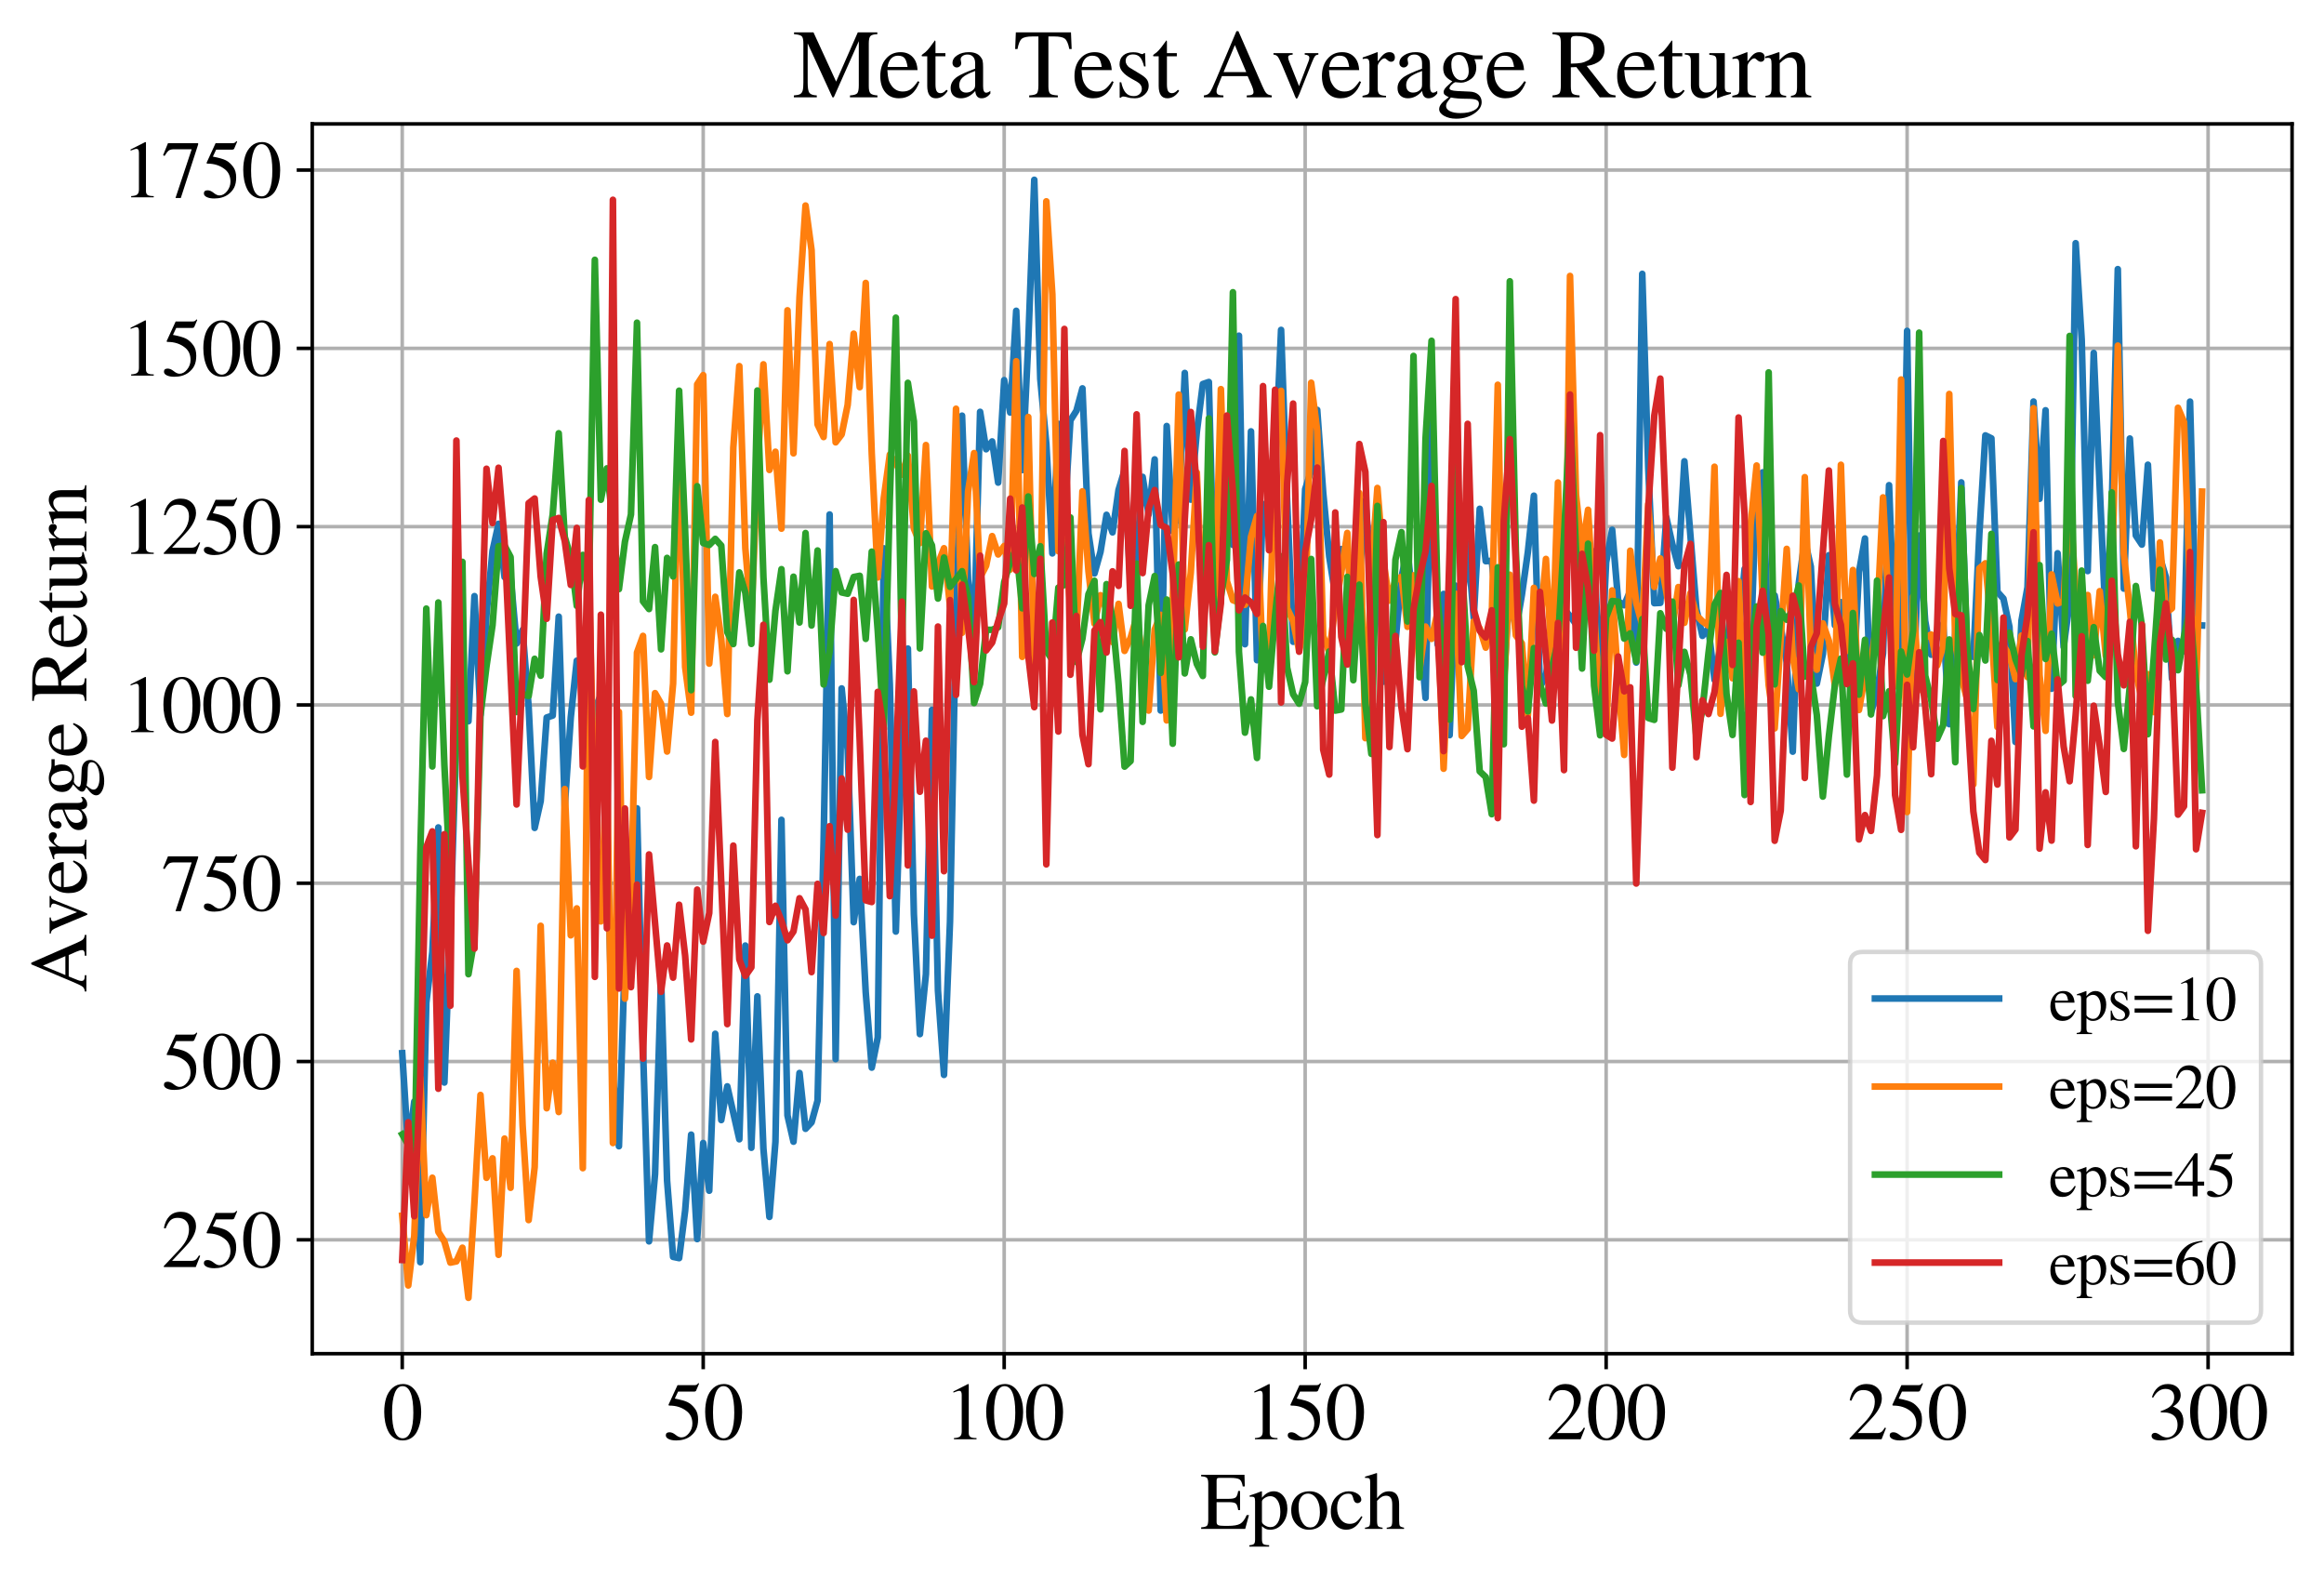 <?xml version="1.0" encoding="utf-8" standalone="no"?>
<!DOCTYPE svg PUBLIC "-//W3C//DTD SVG 1.1//EN"
  "http://www.w3.org/Graphics/SVG/1.1/DTD/svg11.dtd">
<svg xmlns:xlink="http://www.w3.org/1999/xlink" width="524pt" height="355.732pt" viewBox="0 0 524 355.732" xmlns="http://www.w3.org/2000/svg" version="1.1">
 <defs>
  <style type="text/css">*{stroke-linejoin: round; stroke-linecap: butt}</style>
 </defs>
 <g id="figure_1">
  <g id="patch_1">
   <path d="M 0 355.732 
L 524 355.732 
L 524 0 
L 0 0 
z
" style="fill: #ffffff"/>
  </g>
  <g id="axes_1">
   <g id="patch_2">
    <path d="M 70.4 305.132 
L 516.8 305.132 
L 516.8 27.932 
L 70.4 27.932 
z
" style="fill: #ffffff"/>
   </g>
   <g id="matplotlib.axis_1">
    <g id="xtick_1">
     <g id="line2d_1">
      <path d="M 90.691 305.132 
L 90.691 27.932 
" clip-path="url(#p4bfed223e2)" style="fill: none; stroke: #b0b0b0; stroke-width: 0.8; stroke-linecap: square"/>
     </g>
     <g id="line2d_2">
      <defs>
       <path id="m93ea7d8509" d="M 0 0 
L 0 3.5 
" style="stroke: #000000; stroke-width: 0.8"/>
      </defs>
      <g>
       <use xlink:href="#m93ea7d8509" x="90.691" y="305.132" style="stroke: #000000; stroke-width: 0.8"/>
      </g>
     </g>
     <g id="text_1">
      <!-- 0 -->
      <g transform="translate(86.191 324.425)scale(0.18 -0.18)">
       <defs>
        <path id="STIXGeneral-Regular-30" d="M 3046 2112 
Q 3046 1683 2963 1302 
Q 2880 922 2717 602 
Q 2554 282 2266 96 
Q 1978 -90 1600 -90 
Q 1210 -90 915 108 
Q 621 307 461 640 
Q 301 973 227 1350 
Q 154 1728 154 2150 
Q 154 2746 301 3222 
Q 448 3699 790 4012 
Q 1133 4326 1626 4326 
Q 2253 4326 2649 3712 
Q 3046 3098 3046 2112 
z
M 2432 2080 
Q 2432 3091 2217 3625 
Q 2003 4160 1587 4160 
Q 1190 4160 979 3622 
Q 768 3085 768 2106 
Q 768 1120 979 598 
Q 1190 77 1600 77 
Q 2003 77 2217 598 
Q 2432 1120 2432 2080 
z
" transform="scale(0.016)"/>
       </defs>
       <use xlink:href="#STIXGeneral-Regular-30"/>
      </g>
     </g>
    </g>
    <g id="xtick_2">
     <g id="line2d_3">
      <path d="M 158.553 305.132 
L 158.553 27.932 
" clip-path="url(#p4bfed223e2)" style="fill: none; stroke: #b0b0b0; stroke-width: 0.8; stroke-linecap: square"/>
     </g>
     <g id="line2d_4">
      <g>
       <use xlink:href="#m93ea7d8509" x="158.553" y="305.132" style="stroke: #000000; stroke-width: 0.8"/>
      </g>
     </g>
     <g id="text_2">
      <!-- 50 -->
      <g transform="translate(149.553 324.425)scale(0.18 -0.18)">
       <defs>
        <path id="STIXGeneral-Regular-35" d="M 2803 4358 
L 2573 3814 
Q 2534 3731 2400 3731 
L 1158 3731 
L 902 3187 
Q 1606 3053 1920 2896 
Q 2234 2739 2502 2368 
Q 2726 2061 2726 1555 
Q 2726 1094 2576 780 
Q 2426 467 2099 224 
Q 1664 -90 1011 -90 
Q 646 -90 422 19 
Q 198 128 198 307 
Q 198 550 486 550 
Q 717 550 960 352 
Q 1210 147 1414 147 
Q 1747 147 2012 480 
Q 2278 813 2278 1229 
Q 2278 1843 1850 2189 
Q 1293 2637 486 2637 
Q 410 2637 410 2688 
L 416 2720 
L 1114 4237 
L 2438 4237 
Q 2547 4237 2608 4269 
Q 2669 4301 2746 4403 
L 2803 4358 
z
" transform="scale(0.016)"/>
       </defs>
       <use xlink:href="#STIXGeneral-Regular-35"/>
       <use xlink:href="#STIXGeneral-Regular-30" x="50"/>
      </g>
     </g>
    </g>
    <g id="xtick_3">
     <g id="line2d_5">
      <path d="M 226.416 305.132 
L 226.416 27.932 
" clip-path="url(#p4bfed223e2)" style="fill: none; stroke: #b0b0b0; stroke-width: 0.8; stroke-linecap: square"/>
     </g>
     <g id="line2d_6">
      <g>
       <use xlink:href="#m93ea7d8509" x="226.416" y="305.132" style="stroke: #000000; stroke-width: 0.8"/>
      </g>
     </g>
     <g id="text_3">
      <!-- 100 -->
      <g transform="translate(212.916 324.425)scale(0.18 -0.18)">
       <defs>
        <path id="STIXGeneral-Regular-31" d="M 2522 0 
L 755 0 
L 755 96 
Q 1107 115 1235 227 
Q 1363 339 1363 608 
L 1363 3482 
Q 1363 3795 1171 3795 
Q 1082 3795 883 3718 
L 710 3654 
L 710 3744 
L 1856 4326 
L 1914 4307 
L 1914 486 
Q 1914 275 2042 185 
Q 2170 96 2522 96 
L 2522 0 
z
" transform="scale(0.016)"/>
       </defs>
       <use xlink:href="#STIXGeneral-Regular-31"/>
       <use xlink:href="#STIXGeneral-Regular-30" x="50"/>
       <use xlink:href="#STIXGeneral-Regular-30" x="100"/>
      </g>
     </g>
    </g>
    <g id="xtick_4">
     <g id="line2d_7">
      <path d="M 294.279 305.132 
L 294.279 27.932 
" clip-path="url(#p4bfed223e2)" style="fill: none; stroke: #b0b0b0; stroke-width: 0.8; stroke-linecap: square"/>
     </g>
     <g id="line2d_8">
      <g>
       <use xlink:href="#m93ea7d8509" x="294.279" y="305.132" style="stroke: #000000; stroke-width: 0.8"/>
      </g>
     </g>
     <g id="text_4">
      <!-- 150 -->
      <g transform="translate(280.779 324.425)scale(0.18 -0.18)">
       <use xlink:href="#STIXGeneral-Regular-31"/>
       <use xlink:href="#STIXGeneral-Regular-35" x="50"/>
       <use xlink:href="#STIXGeneral-Regular-30" x="100"/>
      </g>
     </g>
    </g>
    <g id="xtick_5">
     <g id="line2d_9">
      <path d="M 362.141 305.132 
L 362.141 27.932 
" clip-path="url(#p4bfed223e2)" style="fill: none; stroke: #b0b0b0; stroke-width: 0.8; stroke-linecap: square"/>
     </g>
     <g id="line2d_10">
      <g>
       <use xlink:href="#m93ea7d8509" x="362.141" y="305.132" style="stroke: #000000; stroke-width: 0.8"/>
      </g>
     </g>
     <g id="text_5">
      <!-- 200 -->
      <g transform="translate(348.641 324.425)scale(0.18 -0.18)">
       <defs>
        <path id="STIXGeneral-Regular-32" d="M 3034 877 
L 2688 0 
L 186 0 
L 186 77 
L 1325 1286 
Q 1773 1754 1965 2144 
Q 2157 2534 2157 2950 
Q 2157 3379 1920 3616 
Q 1683 3853 1267 3853 
Q 922 3853 720 3673 
Q 518 3494 326 3021 
L 192 3053 
Q 301 3648 630 3987 
Q 960 4326 1523 4326 
Q 2054 4326 2380 4006 
Q 2707 3686 2707 3200 
Q 2707 2477 1888 1613 
L 832 486 
L 2330 486 
Q 2541 486 2665 569 
Q 2790 653 2944 915 
L 3034 877 
z
" transform="scale(0.016)"/>
       </defs>
       <use xlink:href="#STIXGeneral-Regular-32"/>
       <use xlink:href="#STIXGeneral-Regular-30" x="50"/>
       <use xlink:href="#STIXGeneral-Regular-30" x="100"/>
      </g>
     </g>
    </g>
    <g id="xtick_6">
     <g id="line2d_11">
      <path d="M 430.004 305.132 
L 430.004 27.932 
" clip-path="url(#p4bfed223e2)" style="fill: none; stroke: #b0b0b0; stroke-width: 0.8; stroke-linecap: square"/>
     </g>
     <g id="line2d_12">
      <g>
       <use xlink:href="#m93ea7d8509" x="430.004" y="305.132" style="stroke: #000000; stroke-width: 0.8"/>
      </g>
     </g>
     <g id="text_6">
      <!-- 250 -->
      <g transform="translate(416.504 324.425)scale(0.18 -0.18)">
       <use xlink:href="#STIXGeneral-Regular-32"/>
       <use xlink:href="#STIXGeneral-Regular-35" x="50"/>
       <use xlink:href="#STIXGeneral-Regular-30" x="100"/>
      </g>
     </g>
    </g>
    <g id="xtick_7">
     <g id="line2d_13">
      <path d="M 497.866 305.132 
L 497.866 27.932 
" clip-path="url(#p4bfed223e2)" style="fill: none; stroke: #b0b0b0; stroke-width: 0.8; stroke-linecap: square"/>
     </g>
     <g id="line2d_14">
      <g>
       <use xlink:href="#m93ea7d8509" x="497.866" y="305.132" style="stroke: #000000; stroke-width: 0.8"/>
      </g>
     </g>
     <g id="text_7">
      <!-- 300 -->
      <g transform="translate(484.366 324.425)scale(0.18 -0.18)">
       <defs>
        <path id="STIXGeneral-Regular-33" d="M 390 3264 
L 288 3290 
Q 435 3770 748 4048 
Q 1062 4326 1542 4326 
Q 1990 4326 2265 4083 
Q 2541 3840 2541 3450 
Q 2541 2925 1946 2566 
Q 2298 2413 2477 2227 
Q 2758 1914 2758 1402 
Q 2758 890 2464 506 
Q 2246 211 1840 60 
Q 1434 -90 979 -90 
Q 262 -90 262 275 
Q 262 378 339 442 
Q 416 506 525 506 
Q 685 506 915 339 
Q 1197 141 1466 141 
Q 1818 141 2058 425 
Q 2298 710 2298 1120 
Q 2298 1856 1632 2048 
Q 1434 2112 979 2112 
L 979 2202 
Q 1338 2323 1517 2432 
Q 2035 2726 2035 3290 
Q 2035 3610 1852 3776 
Q 1670 3942 1344 3942 
Q 768 3942 390 3264 
z
" transform="scale(0.016)"/>
       </defs>
       <use xlink:href="#STIXGeneral-Regular-33"/>
       <use xlink:href="#STIXGeneral-Regular-30" x="50"/>
       <use xlink:href="#STIXGeneral-Regular-30" x="100"/>
      </g>
     </g>
    </g>
    <g id="text_8">
     <!-- Epoch -->
     <g transform="translate(270.605 344.625)scale(0.18 -0.18)">
      <defs>
       <path id="STIXGeneral-Regular-45" d="M 3821 1082 
L 3526 0 
L 77 0 
L 77 122 
Q 442 147 538 252 
Q 634 358 634 730 
L 634 3520 
Q 634 3878 534 3987 
Q 435 4096 77 4115 
L 77 4237 
L 3469 4237 
L 3494 3322 
L 3334 3322 
Q 3264 3750 3085 3872 
Q 2906 3994 2349 3994 
L 1510 3994 
Q 1370 3994 1328 3952 
Q 1286 3910 1286 3763 
L 1286 2355 
L 2253 2355 
Q 2656 2355 2787 2470 
Q 2918 2586 2976 2970 
L 3123 2970 
L 3123 1472 
L 2976 1472 
Q 2918 1875 2790 1984 
Q 2662 2093 2253 2093 
L 1286 2093 
L 1286 538 
Q 1286 346 1420 291 
Q 1555 237 1933 237 
L 2163 237 
Q 2848 237 3136 403 
Q 3424 570 3642 1082 
L 3821 1082 
z
" transform="scale(0.016)"/>
       <path id="STIXGeneral-Regular-70" d="M 1018 2931 
L 1018 2438 
Q 1421 2944 1939 2944 
Q 2406 2944 2707 2560 
Q 3008 2176 3008 1581 
Q 3008 883 2621 409 
Q 2234 -64 1664 -64 
Q 1466 -64 1328 -6 
Q 1190 51 1018 211 
L 1018 -794 
Q 1018 -1094 1120 -1180 
Q 1222 -1267 1581 -1274 
L 1581 -1389 
L 32 -1389 
L 32 -1280 
Q 314 -1254 397 -1171 
Q 480 -1088 480 -838 
L 480 2157 
Q 480 2381 429 2451 
Q 378 2522 218 2522 
Q 115 2522 58 2515 
L 58 2618 
Q 506 2752 979 2944 
L 1018 2931 
z
M 1018 2138 
L 1018 563 
Q 1018 422 1238 281 
Q 1459 141 1683 141 
Q 2029 141 2243 467 
Q 2458 794 2458 1325 
Q 2458 1888 2243 2224 
Q 2029 2560 1670 2560 
Q 1446 2560 1232 2419 
Q 1018 2278 1018 2138 
z
" transform="scale(0.016)"/>
       <path id="STIXGeneral-Regular-6f" d="M 3008 1478 
Q 3008 806 2608 371 
Q 2208 -64 1568 -64 
Q 979 -64 582 368 
Q 186 800 186 1459 
Q 186 2125 582 2534 
Q 979 2944 1626 2944 
Q 2221 2944 2614 2537 
Q 3008 2131 3008 1478 
z
M 2432 1306 
Q 2432 2035 2112 2445 
Q 1856 2765 1504 2765 
Q 1171 2765 966 2493 
Q 762 2221 762 1747 
Q 762 928 1101 435 
Q 1318 115 1677 115 
Q 2029 115 2230 432 
Q 2432 749 2432 1306 
z
" transform="scale(0.016)"/>
       <path id="STIXGeneral-Regular-63" d="M 2547 998 
L 2637 941 
Q 2362 403 2112 205 
Q 1786 -64 1376 -64 
Q 845 -64 502 336 
Q 160 736 160 1357 
Q 160 2170 698 2618 
Q 1094 2944 1562 2944 
Q 1965 2944 2256 2749 
Q 2547 2554 2547 2285 
Q 2547 2176 2457 2096 
Q 2368 2016 2246 2016 
Q 2022 2016 1939 2310 
L 1901 2451 
Q 1850 2630 1773 2694 
Q 1696 2758 1523 2758 
Q 1133 2758 893 2451 
Q 653 2144 653 1645 
Q 653 1094 928 745 
Q 1203 397 1645 397 
Q 1920 397 2118 528 
Q 2317 659 2547 998 
z
" transform="scale(0.016)"/>
       <path id="STIXGeneral-Regular-68" d="M 3117 0 
L 1760 0 
L 1760 96 
Q 2042 128 2118 224 
Q 2195 320 2195 653 
L 2195 1920 
Q 2195 2598 1722 2598 
Q 1530 2598 1370 2508 
Q 1210 2419 1005 2195 
L 1005 653 
Q 1005 320 1081 224 
Q 1158 128 1440 96 
L 1440 0 
L 58 0 
L 58 96 
Q 333 134 400 224 
Q 467 314 467 653 
L 467 3667 
Q 467 3872 406 3933 
Q 346 3994 141 3994 
Q 83 3994 64 3987 
L 64 4090 
L 237 4141 
Q 730 4288 973 4371 
L 1005 4352 
L 1005 2406 
Q 1229 2694 1446 2819 
Q 1664 2944 1946 2944 
Q 2733 2944 2733 1926 
L 2733 653 
Q 2733 320 2793 233 
Q 2854 147 3117 96 
L 3117 0 
z
" transform="scale(0.016)"/>
      </defs>
      <use xlink:href="#STIXGeneral-Regular-45"/>
      <use xlink:href="#STIXGeneral-Regular-70" x="61.1"/>
      <use xlink:href="#STIXGeneral-Regular-6f" x="111.1"/>
      <use xlink:href="#STIXGeneral-Regular-63" x="161.1"/>
      <use xlink:href="#STIXGeneral-Regular-68" x="205.5"/>
     </g>
    </g>
   </g>
   <g id="matplotlib.axis_2">
    <g id="ytick_1">
     <g id="line2d_15">
      <path d="M 70.4 279.457 
L 516.8 279.457 
" clip-path="url(#p4bfed223e2)" style="fill: none; stroke: #b0b0b0; stroke-width: 0.8; stroke-linecap: square"/>
     </g>
     <g id="line2d_16">
      <defs>
       <path id="m8e9b4117c9" d="M 0 0 
L -3.5 0 
" style="stroke: #000000; stroke-width: 0.8"/>
      </defs>
      <g>
       <use xlink:href="#m8e9b4117c9" x="70.4" y="279.457" style="stroke: #000000; stroke-width: 0.8"/>
      </g>
     </g>
     <g id="text_9">
      <!-- 250 -->
      <g transform="translate(36.4 285.604)scale(0.18 -0.18)">
       <use xlink:href="#STIXGeneral-Regular-32"/>
       <use xlink:href="#STIXGeneral-Regular-35" x="50"/>
       <use xlink:href="#STIXGeneral-Regular-30" x="100"/>
      </g>
     </g>
    </g>
    <g id="ytick_2">
     <g id="line2d_17">
      <path d="M 70.4 239.27 
L 516.8 239.27 
" clip-path="url(#p4bfed223e2)" style="fill: none; stroke: #b0b0b0; stroke-width: 0.8; stroke-linecap: square"/>
     </g>
     <g id="line2d_18">
      <g>
       <use xlink:href="#m8e9b4117c9" x="70.4" y="239.27" style="stroke: #000000; stroke-width: 0.8"/>
      </g>
     </g>
     <g id="text_10">
      <!-- 500 -->
      <g transform="translate(36.4 245.416)scale(0.18 -0.18)">
       <use xlink:href="#STIXGeneral-Regular-35"/>
       <use xlink:href="#STIXGeneral-Regular-30" x="50"/>
       <use xlink:href="#STIXGeneral-Regular-30" x="100"/>
      </g>
     </g>
    </g>
    <g id="ytick_3">
     <g id="line2d_19">
      <path d="M 70.4 199.082 
L 516.8 199.082 
" clip-path="url(#p4bfed223e2)" style="fill: none; stroke: #b0b0b0; stroke-width: 0.8; stroke-linecap: square"/>
     </g>
     <g id="line2d_20">
      <g>
       <use xlink:href="#m8e9b4117c9" x="70.4" y="199.082" style="stroke: #000000; stroke-width: 0.8"/>
      </g>
     </g>
     <g id="text_11">
      <!-- 750 -->
      <g transform="translate(36.4 205.229)scale(0.18 -0.18)">
       <defs>
        <path id="STIXGeneral-Regular-37" d="M 2874 4134 
L 1517 -51 
L 1101 -51 
L 2368 3763 
L 992 3763 
Q 717 3763 582 3667 
Q 448 3571 243 3238 
L 128 3296 
L 512 4237 
L 2874 4237 
L 2874 4134 
z
" transform="scale(0.016)"/>
       </defs>
       <use xlink:href="#STIXGeneral-Regular-37"/>
       <use xlink:href="#STIXGeneral-Regular-35" x="50"/>
       <use xlink:href="#STIXGeneral-Regular-30" x="100"/>
      </g>
     </g>
    </g>
    <g id="ytick_4">
     <g id="line2d_21">
      <path d="M 70.4 158.894 
L 516.8 158.894 
" clip-path="url(#p4bfed223e2)" style="fill: none; stroke: #b0b0b0; stroke-width: 0.8; stroke-linecap: square"/>
     </g>
     <g id="line2d_22">
      <g>
       <use xlink:href="#m8e9b4117c9" x="70.4" y="158.894" style="stroke: #000000; stroke-width: 0.8"/>
      </g>
     </g>
     <g id="text_12">
      <!-- 1000 -->
      <g transform="translate(27.4 165.041)scale(0.18 -0.18)">
       <use xlink:href="#STIXGeneral-Regular-31"/>
       <use xlink:href="#STIXGeneral-Regular-30" x="50"/>
       <use xlink:href="#STIXGeneral-Regular-30" x="100"/>
       <use xlink:href="#STIXGeneral-Regular-30" x="150"/>
      </g>
     </g>
    </g>
    <g id="ytick_5">
     <g id="line2d_23">
      <path d="M 70.4 118.707 
L 516.8 118.707 
" clip-path="url(#p4bfed223e2)" style="fill: none; stroke: #b0b0b0; stroke-width: 0.8; stroke-linecap: square"/>
     </g>
     <g id="line2d_24">
      <g>
       <use xlink:href="#m8e9b4117c9" x="70.4" y="118.707" style="stroke: #000000; stroke-width: 0.8"/>
      </g>
     </g>
     <g id="text_13">
      <!-- 1250 -->
      <g transform="translate(27.4 124.854)scale(0.18 -0.18)">
       <use xlink:href="#STIXGeneral-Regular-31"/>
       <use xlink:href="#STIXGeneral-Regular-32" x="50"/>
       <use xlink:href="#STIXGeneral-Regular-35" x="100"/>
       <use xlink:href="#STIXGeneral-Regular-30" x="150"/>
      </g>
     </g>
    </g>
    <g id="ytick_6">
     <g id="line2d_25">
      <path d="M 70.4 78.519 
L 516.8 78.519 
" clip-path="url(#p4bfed223e2)" style="fill: none; stroke: #b0b0b0; stroke-width: 0.8; stroke-linecap: square"/>
     </g>
     <g id="line2d_26">
      <g>
       <use xlink:href="#m8e9b4117c9" x="70.4" y="78.519" style="stroke: #000000; stroke-width: 0.8"/>
      </g>
     </g>
     <g id="text_14">
      <!-- 1500 -->
      <g transform="translate(27.4 84.666)scale(0.18 -0.18)">
       <use xlink:href="#STIXGeneral-Regular-31"/>
       <use xlink:href="#STIXGeneral-Regular-35" x="50"/>
       <use xlink:href="#STIXGeneral-Regular-30" x="100"/>
       <use xlink:href="#STIXGeneral-Regular-30" x="150"/>
      </g>
     </g>
    </g>
    <g id="ytick_7">
     <g id="line2d_27">
      <path d="M 70.4 38.332 
L 516.8 38.332 
" clip-path="url(#p4bfed223e2)" style="fill: none; stroke: #b0b0b0; stroke-width: 0.8; stroke-linecap: square"/>
     </g>
     <g id="line2d_28">
      <g>
       <use xlink:href="#m8e9b4117c9" x="70.4" y="38.332" style="stroke: #000000; stroke-width: 0.8"/>
      </g>
     </g>
     <g id="text_15">
      <!-- 1750 -->
      <g transform="translate(27.4 44.479)scale(0.18 -0.18)">
       <use xlink:href="#STIXGeneral-Regular-31"/>
       <use xlink:href="#STIXGeneral-Regular-37" x="50"/>
       <use xlink:href="#STIXGeneral-Regular-35" x="100"/>
       <use xlink:href="#STIXGeneral-Regular-30" x="150"/>
      </g>
     </g>
    </g>
    <g id="text_16">
     <!-- Average Return -->
     <g transform="translate(19.477 223.765)rotate(-90)scale(0.18 -0.18)">
      <defs>
       <path id="STIXGeneral-Regular-41" d="M 4525 0 
L 2893 0 
L 2893 122 
Q 3149 122 3245 179 
Q 3334 224 3334 333 
Q 3334 499 3213 781 
L 2950 1382 
L 1274 1382 
L 979 653 
Q 922 506 922 384 
Q 922 237 1027 179 
Q 1133 122 1370 122 
L 1370 0 
L 96 0 
L 96 122 
Q 365 147 486 316 
Q 608 486 902 1190 
L 2221 4314 
L 2349 4314 
L 3923 710 
Q 4064 378 4176 262 
Q 4288 147 4525 122 
L 4525 0 
z
M 2861 1645 
L 2118 3405 
L 1382 1645 
L 2861 1645 
z
" transform="scale(0.016)"/>
       <path id="STIXGeneral-Regular-76" d="M 3053 2880 
L 3053 2784 
Q 2906 2771 2835 2688 
Q 2765 2605 2637 2285 
L 1818 230 
Q 1690 -90 1638 -90 
Q 1587 -90 1523 77 
Q 1510 96 1497 141 
Q 1485 186 1472 211 
L 704 2048 
Q 499 2534 403 2652 
Q 307 2771 122 2784 
L 122 2880 
L 1376 2880 
L 1376 2784 
Q 1210 2771 1146 2732 
Q 1082 2694 1082 2611 
Q 1082 2509 1139 2368 
L 1792 730 
L 2426 2387 
Q 2464 2483 2464 2579 
Q 2464 2758 2163 2784 
L 2163 2880 
L 3053 2880 
z
" transform="scale(0.016)"/>
       <path id="STIXGeneral-Regular-65" d="M 2611 1050 
L 2714 1005 
Q 2330 -64 1376 -64 
Q 813 -64 486 329 
Q 160 723 160 1389 
Q 160 2074 525 2509 
Q 890 2944 1485 2944 
Q 2061 2944 2374 2502 
Q 2560 2246 2592 1773 
L 621 1773 
Q 646 1370 700 1158 
Q 755 947 915 730 
Q 1184 378 1626 378 
Q 1939 378 2153 531 
Q 2368 685 2611 1050 
z
M 634 1978 
L 1939 1978 
Q 1882 2381 1750 2547 
Q 1619 2714 1312 2714 
Q 1043 2714 864 2525 
Q 685 2336 634 1978 
z
" transform="scale(0.016)"/>
       <path id="STIXGeneral-Regular-72" d="M 1024 2931 
L 1024 2342 
Q 1267 2688 1430 2816 
Q 1594 2944 1792 2944 
Q 1958 2944 2051 2854 
Q 2144 2765 2144 2605 
Q 2144 2470 2077 2393 
Q 2010 2317 1894 2317 
Q 1773 2317 1638 2445 
Q 1536 2541 1472 2541 
Q 1338 2541 1181 2355 
Q 1024 2170 1024 2016 
L 1024 576 
Q 1024 301 1133 205 
Q 1242 109 1568 96 
L 1568 0 
L 32 0 
L 32 96 
Q 339 154 412 224 
Q 486 294 486 538 
L 486 2138 
Q 486 2349 438 2435 
Q 390 2522 269 2522 
Q 166 2522 45 2496 
L 45 2598 
Q 448 2726 992 2944 
L 1024 2931 
z
" transform="scale(0.016)"/>
       <path id="STIXGeneral-Regular-61" d="M 2829 422 
L 2829 243 
Q 2586 -64 2253 -64 
Q 1888 -64 1843 403 
L 1837 403 
Q 1427 -64 909 -64 
Q 608 -64 422 112 
Q 237 288 237 602 
Q 237 1050 685 1350 
Q 992 1555 1837 1869 
L 1837 2214 
Q 1837 2502 1699 2646 
Q 1562 2790 1338 2790 
Q 1146 2790 1018 2697 
Q 890 2605 890 2477 
Q 890 2419 909 2348 
Q 928 2278 928 2208 
Q 928 2112 841 2029 
Q 755 1946 634 1946 
Q 525 1946 441 2029 
Q 358 2112 358 2240 
Q 358 2547 685 2752 
Q 986 2944 1421 2944 
Q 1939 2944 2176 2656 
Q 2291 2522 2323 2384 
Q 2355 2246 2355 1946 
L 2355 723 
Q 2355 301 2554 301 
Q 2682 301 2829 422 
z
M 1837 813 
L 1837 1715 
Q 1248 1510 1018 1293 
Q 800 1094 800 800 
Q 800 557 921 432 
Q 1043 307 1242 307 
Q 1453 307 1613 410 
Q 1747 506 1792 589 
Q 1837 672 1837 813 
z
" transform="scale(0.016)"/>
       <path id="STIXGeneral-Regular-67" d="M 3008 2483 
L 2477 2483 
Q 2598 2208 2598 1946 
Q 2598 1453 2265 1203 
Q 1933 954 1600 954 
Q 1530 954 1357 973 
L 1235 986 
Q 1107 947 979 812 
Q 851 678 851 582 
Q 851 435 1350 410 
L 2176 371 
Q 2528 358 2739 172 
Q 2950 -13 2950 -314 
Q 2950 -685 2566 -986 
Q 2035 -1395 1286 -1395 
Q 826 -1395 502 -1212 
Q 179 -1030 179 -774 
Q 179 -595 320 -419 
Q 461 -243 806 6 
Q 602 102 534 172 
Q 467 243 467 346 
Q 467 531 762 787 
Q 909 915 1037 1043 
Q 717 1203 579 1401 
Q 442 1600 442 1901 
Q 442 2336 752 2640 
Q 1062 2944 1510 2944 
Q 1766 2944 2022 2848 
L 2163 2797 
Q 2349 2733 2515 2733 
L 3008 2733 
L 3008 2483 
z
M 973 2163 
L 973 2144 
Q 973 1683 1155 1398 
Q 1338 1114 1632 1114 
Q 1850 1114 1978 1270 
Q 2106 1427 2106 1690 
Q 2106 2112 1914 2464 
Q 1754 2765 1446 2765 
Q 1222 2765 1097 2605 
Q 973 2445 973 2163 
z
M 2771 -410 
Q 2771 -230 2595 -163 
Q 2419 -96 1978 -96 
Q 1344 -96 941 -13 
Q 749 -243 688 -348 
Q 627 -454 627 -563 
Q 627 -774 880 -902 
Q 1133 -1030 1555 -1030 
Q 2099 -1030 2435 -860 
Q 2771 -691 2771 -410 
z
" transform="scale(0.016)"/>
       <path id="STIXGeneral-Regular-20" transform="scale(0.016)"/>
       <path id="STIXGeneral-Regular-52" d="M 4224 0 
L 3187 0 
L 1664 1971 
L 1306 1958 
L 1306 717 
Q 1306 352 1405 249 
Q 1504 147 1875 122 
L 1875 0 
L 109 0 
L 109 122 
Q 474 154 563 262 
Q 653 371 653 794 
L 653 3526 
Q 653 3885 563 3987 
Q 474 4090 109 4115 
L 109 4237 
L 1850 4237 
Q 2726 4237 3187 3859 
Q 3501 3603 3501 3091 
Q 3501 2221 2342 2042 
L 3622 422 
Q 3757 256 3878 198 
Q 4000 141 4224 122 
L 4224 0 
z
M 1306 3731 
L 1306 2195 
Q 1766 2202 1990 2246 
Q 2214 2291 2438 2413 
Q 2803 2618 2803 3142 
Q 2803 4000 1632 4000 
Q 1459 4000 1382 3945 
Q 1306 3891 1306 3731 
z
" transform="scale(0.016)"/>
       <path id="STIXGeneral-Regular-74" d="M 1702 493 
L 1786 422 
Q 1478 -64 1011 -64 
Q 448 -64 448 749 
L 448 2675 
L 109 2675 
Q 83 2694 83 2720 
Q 83 2771 192 2842 
Q 435 2982 813 3526 
Q 826 3546 874 3606 
Q 922 3667 941 3706 
Q 986 3706 986 3622 
L 986 2880 
L 1632 2880 
L 1632 2675 
L 986 2675 
L 986 845 
Q 986 538 1062 403 
Q 1139 269 1318 269 
Q 1510 269 1702 493 
z
" transform="scale(0.016)"/>
       <path id="STIXGeneral-Regular-75" d="M 3072 320 
L 3072 230 
Q 2573 96 2195 -58 
L 2163 -38 
L 2163 486 
L 2150 486 
Q 1747 -64 1235 -64 
Q 870 -64 662 160 
Q 454 384 454 755 
L 454 2362 
Q 454 2598 371 2688 
Q 288 2778 58 2790 
L 58 2880 
L 992 2880 
L 992 813 
Q 992 595 1123 451 
Q 1254 307 1446 307 
Q 1760 307 1984 506 
Q 2067 582 2099 649 
Q 2131 717 2131 877 
L 2131 2355 
Q 2131 2605 2041 2678 
Q 1952 2752 1658 2771 
L 1658 2880 
L 2669 2880 
L 2669 685 
Q 2669 461 2742 390 
Q 2816 320 3034 320 
L 3072 320 
z
" transform="scale(0.016)"/>
       <path id="STIXGeneral-Regular-6e" d="M 3104 0 
L 1773 0 
L 1779 96 
Q 2016 115 2096 233 
Q 2176 352 2176 672 
L 2176 1946 
Q 2176 2592 1709 2592 
Q 1549 2592 1408 2515 
Q 1267 2438 1050 2227 
L 1050 461 
Q 1050 269 1136 192 
Q 1222 115 1466 96 
L 1466 0 
L 115 0 
L 115 96 
Q 358 115 435 214 
Q 512 314 512 602 
L 512 2157 
Q 512 2394 467 2483 
Q 422 2573 288 2573 
Q 160 2573 102 2547 
L 102 2656 
Q 550 2784 979 2944 
L 1030 2925 
L 1030 2426 
L 1037 2426 
Q 1491 2944 1958 2944 
Q 2323 2944 2518 2688 
Q 2714 2432 2714 1958 
L 2714 544 
Q 2714 288 2790 205 
Q 2867 122 3104 96 
L 3104 0 
z
" transform="scale(0.016)"/>
      </defs>
      <use xlink:href="#STIXGeneral-Regular-41"/>
      <use xlink:href="#STIXGeneral-Regular-76" x="72.2"/>
      <use xlink:href="#STIXGeneral-Regular-65" x="122.2"/>
      <use xlink:href="#STIXGeneral-Regular-72" x="166.6"/>
      <use xlink:href="#STIXGeneral-Regular-61" x="199.9"/>
      <use xlink:href="#STIXGeneral-Regular-67" x="244.3"/>
      <use xlink:href="#STIXGeneral-Regular-65" x="294.3"/>
      <use xlink:href="#STIXGeneral-Regular-20" x="338.7"/>
      <use xlink:href="#STIXGeneral-Regular-52" x="363.7"/>
      <use xlink:href="#STIXGeneral-Regular-65" x="430.4"/>
      <use xlink:href="#STIXGeneral-Regular-74" x="474.8"/>
      <use xlink:href="#STIXGeneral-Regular-75" x="502.6"/>
      <use xlink:href="#STIXGeneral-Regular-72" x="552.6"/>
      <use xlink:href="#STIXGeneral-Regular-6e" x="585.9"/>
     </g>
    </g>
   </g>
   <g id="line2d_29">
    <path d="M 90.691 237.395 
L 92.048 259.14 
L 93.405 248.302 
L 94.763 284.502 
L 96.12 226.036 
L 97.477 214.6 
L 98.834 186.512 
L 100.192 244.003 
L 101.549 208.577 
L 102.906 165.508 
L 104.263 156.995 
L 105.621 162.569 
L 106.978 134.373 
L 108.335 161.17 
L 109.692 138.494 
L 111.05 124.174 
L 112.407 118.068 
L 113.764 130.083 
L 115.121 129.814 
L 116.479 145.057 
L 117.836 142.004 
L 119.193 159.341 
L 120.55 186.613 
L 121.908 180.57 
L 123.265 161.737 
L 124.622 161.284 
L 125.979 138.997 
L 127.337 181.8 
L 128.694 161.689 
L 130.051 148.927 
L 131.408 154.189 
L 132.766 172.54 
L 134.123 159.828 
L 135.48 156.662 
L 136.837 183.381 
L 138.195 242.287 
L 139.552 258.361 
L 140.909 215.099 
L 142.266 211.859 
L 143.624 182.204 
L 144.981 236.367 
L 146.338 279.805 
L 147.695 264.645 
L 149.053 220.417 
L 150.41 266.139 
L 151.767 283.302 
L 153.124 283.588 
L 154.482 272.89 
L 155.839 255.757 
L 157.196 279.292 
L 158.553 257.644 
L 159.911 268.392 
L 161.268 233.023 
L 162.625 252.466 
L 163.982 244.873 
L 166.697 256.797 
L 168.054 213.138 
L 169.411 258.713 
L 170.769 224.592 
L 172.126 258.878 
L 173.483 274.295 
L 174.84 257.362 
L 176.198 184.796 
L 177.555 251.416 
L 178.912 257.342 
L 180.27 241.859 
L 181.627 254.435 
L 182.984 252.981 
L 184.341 248.077 
L 185.699 189.951 
L 187.056 115.968 
L 188.413 238.723 
L 189.77 155.177 
L 191.128 169.063 
L 192.485 207.861 
L 193.842 198.114 
L 195.199 223.699 
L 196.557 240.647 
L 197.914 233.832 
L 199.271 123.594 
L 200.628 154.332 
L 201.986 209.974 
L 203.343 168.011 
L 204.7 146.197 
L 206.057 206.054 
L 207.415 233.094 
L 208.772 219.563 
L 210.129 160.008 
L 211.486 223.283 
L 212.844 242.286 
L 214.201 207.741 
L 215.558 138.413 
L 216.915 93.695 
L 218.273 130.679 
L 219.63 142.333 
L 220.987 92.835 
L 222.344 101.258 
L 223.702 99.506 
L 225.059 108.778 
L 226.416 85.683 
L 227.773 92.989 
L 229.131 70.06 
L 230.488 105.96 
L 231.845 77.193 
L 233.202 40.532 
L 234.56 85.417 
L 235.917 100.088 
L 237.274 124.735 
L 238.631 95.546 
L 239.989 117.165 
L 241.346 94.746 
L 242.703 92.589 
L 244.06 87.545 
L 245.418 120.234 
L 246.775 129.256 
L 248.132 124.385 
L 249.489 116.043 
L 250.847 119.998 
L 252.204 110.431 
L 253.561 105.97 
L 254.918 132.485 
L 256.276 126.102 
L 257.633 107.49 
L 258.99 115.94 
L 260.347 103.548 
L 261.705 160.159 
L 263.062 96.033 
L 264.419 119.731 
L 265.776 115.427 
L 267.134 84.069 
L 268.491 112.617 
L 269.848 97.388 
L 271.205 86.57 
L 272.563 86.107 
L 273.92 139.261 
L 275.277 132.905 
L 276.634 108.044 
L 277.992 122.827 
L 279.349 75.668 
L 280.706 145.21 
L 282.063 97.239 
L 283.421 148.805 
L 284.778 113.78 
L 286.135 113.221 
L 287.492 105.279 
L 288.85 74.364 
L 290.207 112.746 
L 291.564 144.659 
L 292.921 142.211 
L 294.279 110.273 
L 295.636 106.132 
L 296.993 92.391 
L 298.35 111.108 
L 299.708 125.443 
L 301.065 134.135 
L 302.422 123.771 
L 303.779 125.645 
L 305.137 134.223 
L 306.494 130.815 
L 307.851 112.886 
L 309.208 129.386 
L 310.566 121.17 
L 311.923 153.662 
L 313.28 150.878 
L 314.637 144.709 
L 315.995 130.091 
L 317.352 123.919 
L 318.709 137.227 
L 320.066 141.38 
L 321.424 157.307 
L 322.781 93.37 
L 324.138 145.238 
L 325.495 133.877 
L 326.853 165.703 
L 328.21 132.017 
L 329.567 137.143 
L 330.924 122.362 
L 332.282 139.292 
L 333.639 114.69 
L 334.996 126.492 
L 336.353 126.407 
L 337.711 139.306 
L 339.068 153.844 
L 340.425 131.787 
L 341.782 142.056 
L 343.14 134.104 
L 344.497 124.413 
L 345.854 111.734 
L 347.211 154.915 
L 348.569 152.237 
L 349.926 143.349 
L 351.283 138.737 
L 352.64 137.294 
L 353.998 138.848 
L 355.355 140.699 
L 356.712 137.925 
L 358.069 130.349 
L 359.427 124.292 
L 360.784 155.567 
L 362.141 126.752 
L 363.498 119.417 
L 364.856 135.527 
L 366.213 136.425 
L 367.57 133.185 
L 368.927 149.339 
L 370.285 61.733 
L 371.642 105.648 
L 372.999 135.955 
L 374.356 135.888 
L 375.714 116.629 
L 377.071 122.663 
L 378.428 127.622 
L 379.785 103.98 
L 382.5 137.37 
L 383.857 143.325 
L 385.214 141.634 
L 386.572 153.24 
L 387.929 145.296 
L 389.286 146.437 
L 390.643 134.335 
L 392.001 142.479 
L 393.358 128.243 
L 394.715 147.456 
L 396.072 107.882 
L 397.43 106.475 
L 398.787 147.385 
L 400.144 134.225 
L 401.501 141.366 
L 402.859 149.38 
L 404.216 169.425 
L 405.573 131.475 
L 406.93 121.763 
L 408.288 127.714 
L 409.645 154.079 
L 411.002 147.454 
L 412.36 125.15 
L 413.717 140.948 
L 415.074 135.73 
L 416.431 145.934 
L 417.789 154.771 
L 419.146 128.978 
L 420.503 121.385 
L 421.86 160.683 
L 423.218 155.945 
L 424.575 147.245 
L 425.932 109.366 
L 427.289 146.129 
L 428.647 148.727 
L 430.004 74.584 
L 431.361 157.435 
L 432.718 120.709 
L 434.076 139.951 
L 435.433 147.576 
L 436.79 143.66 
L 438.147 140.633 
L 439.505 163.23 
L 440.862 142.681 
L 442.219 108.737 
L 443.576 147.733 
L 444.934 148.058 
L 446.291 120.321 
L 447.648 98.144 
L 449.005 98.803 
L 450.363 133.408 
L 451.72 134.928 
L 453.077 141.305 
L 454.434 167.241 
L 455.792 139.909 
L 457.149 132.369 
L 458.506 90.51 
L 459.863 112.428 
L 461.221 92.484 
L 462.578 155.248 
L 463.935 124.714 
L 465.292 145.829 
L 466.65 135.758 
L 468.007 54.818 
L 469.364 76.505 
L 470.721 128.718 
L 472.079 79.556 
L 474.793 140.487 
L 476.15 114.045 
L 477.508 60.666 
L 478.865 132.671 
L 480.222 98.848 
L 481.579 120.707 
L 482.937 122.753 
L 484.294 104.751 
L 485.651 132.667 
L 487.008 125.605 
L 488.366 130.166 
L 489.723 152.962 
L 491.08 144.465 
L 492.437 146.815 
L 493.795 90.526 
L 495.152 140.929 
L 496.509 140.983 
L 496.509 140.983 
" clip-path="url(#p4bfed223e2)" style="fill: none; stroke: #1f77b4; stroke-width: 1.5; stroke-linecap: square"/>
   </g>
   <g id="line2d_30">
    <path d="M 90.691 274.029 
L 92.048 289.744 
L 93.405 278.566 
L 94.763 242.942 
L 96.12 273.905 
L 97.477 265.47 
L 98.834 277.66 
L 100.192 279.818 
L 101.549 284.598 
L 102.906 284.319 
L 104.263 281.244 
L 105.621 292.532 
L 106.978 270.977 
L 108.335 246.815 
L 109.692 265.483 
L 111.05 261.098 
L 112.407 282.842 
L 113.764 256.647 
L 115.121 267.73 
L 116.479 218.851 
L 117.836 253.696 
L 119.193 275.01 
L 120.55 263.08 
L 121.908 208.683 
L 123.265 249.802 
L 124.622 239.544 
L 125.979 250.652 
L 127.337 177.855 
L 128.694 210.827 
L 130.051 204.76 
L 131.408 263.308 
L 132.766 130.587 
L 134.123 184.105 
L 135.48 207.687 
L 136.837 171.366 
L 138.195 257.647 
L 139.552 160.467 
L 140.909 225.096 
L 142.266 203.136 
L 143.624 147.096 
L 144.981 143.336 
L 146.338 175.132 
L 147.695 156.24 
L 149.053 158.617 
L 150.41 169.396 
L 151.767 154.075 
L 153.124 94.466 
L 154.482 150.348 
L 155.839 160.637 
L 157.196 86.641 
L 158.553 84.554 
L 159.911 149.582 
L 161.268 134.525 
L 162.625 144.015 
L 163.982 160.943 
L 165.34 100.882 
L 166.697 82.526 
L 168.054 123.593 
L 169.411 139.47 
L 170.769 105.942 
L 172.126 82.124 
L 173.483 105.927 
L 174.84 101.827 
L 176.198 119.158 
L 177.555 69.948 
L 178.912 102.182 
L 180.27 67 
L 181.627 46.332 
L 182.984 56.365 
L 184.341 95.668 
L 185.699 98.509 
L 187.056 77.555 
L 188.413 99.698 
L 189.77 97.926 
L 191.128 91.265 
L 192.485 75.214 
L 193.842 87.266 
L 195.199 63.783 
L 196.557 102.247 
L 197.914 130.156 
L 199.271 112.288 
L 200.628 102.469 
L 201.986 104.428 
L 203.343 106.996 
L 204.7 102.724 
L 206.057 119.157 
L 207.415 122.422 
L 208.772 100.319 
L 210.129 132.195 
L 211.486 127.119 
L 212.844 123.576 
L 214.201 136.682 
L 215.558 92.139 
L 216.915 142.636 
L 218.273 110.776 
L 219.63 102.133 
L 220.987 130.163 
L 222.344 127.522 
L 223.702 120.842 
L 225.059 124.974 
L 226.416 123.066 
L 227.773 128.383 
L 229.131 81.428 
L 230.488 148.051 
L 231.845 93.992 
L 233.202 150.35 
L 234.56 139.494 
L 235.917 45.386 
L 237.274 66.35 
L 238.631 124.242 
L 239.989 119.845 
L 241.346 137.008 
L 242.703 143.778 
L 244.06 110.756 
L 245.418 128.712 
L 246.775 140.571 
L 248.132 134.162 
L 249.489 137.383 
L 250.847 144.732 
L 252.204 136.119 
L 253.561 146.714 
L 254.918 143.778 
L 256.276 139.09 
L 257.633 148.29 
L 258.99 160.163 
L 260.347 141.899 
L 261.705 138.594 
L 263.062 162.38 
L 264.419 135.475 
L 265.776 88.94 
L 267.134 141.87 
L 268.491 129.069 
L 269.848 106.521 
L 271.205 138.181 
L 272.563 118.474 
L 273.92 137.383 
L 275.277 87.716 
L 276.634 130.989 
L 277.992 135.287 
L 280.706 136.318 
L 282.063 121.048 
L 283.421 116.305 
L 284.778 150.529 
L 286.135 148.985 
L 287.492 98.917 
L 288.85 88.102 
L 290.207 137.125 
L 291.564 139.99 
L 292.921 146.7 
L 294.279 140.434 
L 295.636 86.27 
L 296.993 97.124 
L 298.35 143.405 
L 299.708 147 
L 301.065 136.739 
L 302.422 129.077 
L 303.779 120.135 
L 305.137 151.125 
L 306.494 111.139 
L 307.851 166.385 
L 309.208 128.166 
L 310.566 109.992 
L 311.923 126.545 
L 313.28 135.381 
L 314.637 130.786 
L 315.995 130.001 
L 317.352 141.288 
L 318.709 129.685 
L 320.066 150.968 
L 321.424 141.242 
L 322.781 144 
L 324.138 137.96 
L 325.495 173.272 
L 326.853 141.76 
L 328.21 133.854 
L 329.567 165.892 
L 330.924 164.319 
L 332.282 140.08 
L 333.639 141.664 
L 334.996 145.975 
L 336.353 139.035 
L 337.711 86.729 
L 339.068 155.184 
L 340.425 129.542 
L 341.782 143.223 
L 343.14 145.037 
L 344.497 161.233 
L 345.854 132.505 
L 347.211 141.307 
L 348.569 125.992 
L 349.926 149.774 
L 351.283 108.767 
L 352.64 162.608 
L 353.998 62.203 
L 355.355 111.54 
L 356.712 124.121 
L 358.069 114.912 
L 359.427 138.234 
L 360.784 158.982 
L 362.141 165.4 
L 363.498 133.083 
L 364.856 153.695 
L 366.213 170.163 
L 367.57 124.136 
L 368.927 135.903 
L 370.285 140.894 
L 371.642 113.604 
L 372.999 132.293 
L 374.356 125.881 
L 375.714 133.38 
L 377.071 141.533 
L 378.428 132.327 
L 379.785 140.388 
L 381.143 133.703 
L 382.5 138.678 
L 383.857 140.057 
L 385.214 141.031 
L 386.572 105.207 
L 387.929 160.895 
L 389.286 144.68 
L 390.643 152.885 
L 392.001 130.998 
L 393.358 159.332 
L 394.715 118.33 
L 396.072 104.931 
L 397.43 134.576 
L 398.787 154.427 
L 400.144 164.175 
L 402.859 123.721 
L 404.216 148.132 
L 405.573 155.366 
L 406.93 107.555 
L 408.288 146.891 
L 409.645 150.944 
L 411.002 140.514 
L 412.36 144.44 
L 413.717 154.545 
L 415.074 104.766 
L 416.431 146.716 
L 417.789 128.484 
L 419.146 160.036 
L 420.503 152.357 
L 421.86 149.284 
L 423.218 139.768 
L 424.575 112.12 
L 425.932 138.439 
L 427.289 154.711 
L 428.647 85.544 
L 430.004 183.041 
L 431.361 134.456 
L 432.718 155.501 
L 434.076 143.722 
L 435.433 143.024 
L 436.79 149.983 
L 438.147 145.553 
L 439.505 88.808 
L 440.862 144.994 
L 442.219 152.709 
L 443.576 157.78 
L 444.934 176.811 
L 446.291 128.11 
L 447.648 126.974 
L 449.005 141.58 
L 450.363 163.872 
L 451.72 145.553 
L 453.077 147.661 
L 454.434 153.065 
L 455.792 143.274 
L 457.149 152.613 
L 458.506 92.013 
L 459.863 152.167 
L 461.221 164.735 
L 462.578 129.471 
L 463.935 136.019 
L 465.292 135.509 
L 466.65 111.266 
L 468.007 133.506 
L 469.364 140.918 
L 470.721 134.123 
L 472.079 147.698 
L 473.436 133.256 
L 474.793 147.831 
L 476.15 131.973 
L 477.508 77.906 
L 478.865 124.819 
L 480.222 137.366 
L 481.579 151.648 
L 482.937 157.741 
L 484.294 151.967 
L 485.651 160.513 
L 487.008 122.262 
L 488.366 138.195 
L 489.723 137.096 
L 491.08 91.918 
L 492.437 95.147 
L 493.795 133.331 
L 495.152 155.605 
L 496.509 110.814 
L 496.509 110.814 
" clip-path="url(#p4bfed223e2)" style="fill: none; stroke: #ff7f0e; stroke-width: 1.5; stroke-linecap: square"/>
   </g>
   <g id="line2d_31">
    <path d="M 90.691 255.697 
L 92.048 258.045 
L 93.405 265.478 
L 94.763 192.635 
L 96.12 137.185 
L 97.477 172.766 
L 98.834 135.805 
L 100.192 172.426 
L 101.549 198.437 
L 102.906 164.437 
L 104.263 126.651 
L 105.621 219.584 
L 106.978 211.674 
L 108.335 161.289 
L 109.692 150.153 
L 111.05 140.907 
L 112.407 123.137 
L 113.764 122.978 
L 115.121 125.559 
L 116.479 160.495 
L 117.836 156.42 
L 119.193 156.888 
L 120.55 148.504 
L 121.908 152.305 
L 123.265 124.773 
L 124.622 115.96 
L 125.979 97.668 
L 127.337 121.048 
L 128.694 125.57 
L 130.051 136.571 
L 131.408 125.084 
L 132.766 134.424 
L 134.123 58.568 
L 135.48 112.639 
L 136.837 105.572 
L 138.195 117.839 
L 139.552 132.785 
L 140.909 122.084 
L 142.266 115.957 
L 143.624 72.737 
L 144.981 135.541 
L 146.338 137.28 
L 147.695 123.326 
L 149.053 146.357 
L 150.41 125.757 
L 151.767 129.93 
L 153.124 88.07 
L 154.482 119.72 
L 155.839 155.567 
L 157.196 109.591 
L 158.553 122.404 
L 159.911 122.847 
L 161.268 121.468 
L 162.625 122.975 
L 163.982 142.492 
L 165.34 145.176 
L 166.697 129.028 
L 168.054 133.597 
L 169.411 145.139 
L 170.769 88.028 
L 172.126 130.024 
L 173.483 153.204 
L 174.84 137.651 
L 176.198 128.3 
L 177.555 151.313 
L 178.912 129.996 
L 180.27 140.312 
L 181.627 120.154 
L 182.984 140.987 
L 184.341 124.087 
L 185.699 154.278 
L 187.056 146.871 
L 188.413 128.737 
L 189.77 133.535 
L 191.128 133.829 
L 192.485 130.059 
L 193.842 129.792 
L 195.199 144.001 
L 196.557 124.348 
L 197.914 142.255 
L 199.271 164.31 
L 200.628 112.558 
L 201.986 71.608 
L 203.343 148.108 
L 204.7 86.293 
L 206.057 94.965 
L 207.415 146.154 
L 208.772 120.198 
L 210.129 122.923 
L 211.486 134.914 
L 212.844 125.678 
L 214.201 132.275 
L 216.915 128.755 
L 218.273 134.665 
L 219.63 158.466 
L 220.987 154.139 
L 222.344 141.959 
L 223.702 141.96 
L 225.059 141.388 
L 226.416 131.258 
L 227.773 126.722 
L 229.131 123.538 
L 230.488 137.109 
L 231.845 111.909 
L 233.202 129.386 
L 234.56 123.124 
L 235.917 146.678 
L 237.274 148.77 
L 238.631 132.458 
L 239.989 131.853 
L 241.346 116.643 
L 242.703 149.238 
L 244.06 143.923 
L 245.418 133.94 
L 246.775 130.91 
L 248.132 159.892 
L 249.489 131.671 
L 250.847 139.523 
L 252.204 154.114 
L 253.561 172.797 
L 254.918 171.54 
L 256.276 127.045 
L 257.633 162.713 
L 258.99 136.436 
L 260.347 129.849 
L 261.705 151.676 
L 263.062 135.143 
L 264.419 167.633 
L 265.776 127.242 
L 267.134 151.792 
L 268.491 144.11 
L 269.848 149.652 
L 271.205 152.367 
L 272.563 94.317 
L 273.92 147.046 
L 275.277 134.564 
L 276.634 126.187 
L 277.992 65.876 
L 279.349 146.915 
L 280.706 165.139 
L 282.063 157.656 
L 283.421 170.842 
L 284.778 141.096 
L 286.135 154.79 
L 287.492 138.782 
L 288.85 125.402 
L 290.207 150.45 
L 291.564 156.472 
L 292.921 158.624 
L 294.279 153.741 
L 295.636 126.003 
L 296.993 159.185 
L 299.708 146.831 
L 301.065 160.169 
L 302.422 159.917 
L 303.779 130.032 
L 305.137 153.318 
L 306.494 131.781 
L 307.851 158.653 
L 309.208 169.926 
L 310.566 114.035 
L 311.923 138.002 
L 313.28 159.041 
L 314.637 126.154 
L 315.995 119.961 
L 317.352 140.084 
L 318.709 80.231 
L 320.066 152.654 
L 321.424 98.866 
L 322.781 76.822 
L 324.138 135.125 
L 325.495 149.315 
L 326.853 162.192 
L 328.21 99.012 
L 329.567 126.394 
L 330.924 150.143 
L 332.282 155.702 
L 333.639 173.861 
L 334.996 175.147 
L 336.353 183.522 
L 337.711 127.879 
L 339.068 167.756 
L 340.425 63.404 
L 341.782 124.177 
L 343.14 154.598 
L 344.497 160.356 
L 345.854 146.076 
L 347.211 154.14 
L 348.569 158.588 
L 349.926 150.408 
L 351.283 144.657 
L 352.64 121.192 
L 353.998 92.418 
L 355.355 124.132 
L 356.712 150.692 
L 358.069 122.552 
L 359.427 154.564 
L 360.784 165.74 
L 362.141 139.141 
L 363.498 135.468 
L 364.856 135.629 
L 366.213 143.944 
L 367.57 142.765 
L 368.927 149.113 
L 370.285 139.54 
L 371.642 161.837 
L 372.999 162.258 
L 374.356 138.239 
L 375.714 141.728 
L 377.071 135.613 
L 378.428 154.443 
L 379.785 146.935 
L 381.143 152.078 
L 382.5 166.379 
L 383.857 160.004 
L 385.214 147.244 
L 386.572 136.305 
L 387.929 133.661 
L 389.286 156.411 
L 390.643 165.666 
L 392.001 144.878 
L 393.358 179.202 
L 394.715 146.126 
L 396.072 136.708 
L 397.43 147.12 
L 398.787 83.944 
L 400.144 154.263 
L 401.501 137.748 
L 402.859 139.685 
L 404.216 137.507 
L 405.573 131.981 
L 406.93 152.514 
L 408.288 151.827 
L 409.645 161.189 
L 411.002 179.552 
L 412.36 165.937 
L 413.717 154.431 
L 415.074 148.467 
L 416.431 174.591 
L 417.789 138.181 
L 419.146 156.575 
L 420.503 144.214 
L 421.86 161.034 
L 423.218 130.879 
L 424.575 161.406 
L 425.932 155.816 
L 427.289 172.112 
L 428.647 146.858 
L 430.004 152.028 
L 431.361 142.188 
L 432.718 74.982 
L 434.076 152.277 
L 435.433 157.764 
L 436.79 166.515 
L 438.147 163.456 
L 439.505 144.144 
L 440.862 171.801 
L 442.219 110.021 
L 443.576 146.195 
L 444.934 159.8 
L 446.291 143.142 
L 447.648 148.874 
L 449.005 120.347 
L 450.363 153.29 
L 451.72 143.543 
L 453.077 142.62 
L 454.434 148.589 
L 455.792 152.164 
L 457.149 144.491 
L 458.506 163.728 
L 459.863 127.377 
L 461.221 148.531 
L 462.578 142.85 
L 463.935 154.566 
L 465.292 153.447 
L 466.65 75.724 
L 468.007 156.866 
L 469.364 128.619 
L 470.721 153.44 
L 472.079 141.369 
L 473.436 151.211 
L 474.793 152.624 
L 476.15 110.996 
L 477.508 158.202 
L 478.865 168.815 
L 480.222 154.559 
L 481.579 132.091 
L 482.937 141.017 
L 484.294 165.494 
L 485.651 147.773 
L 487.008 128.426 
L 488.366 148.65 
L 489.723 144.224 
L 491.08 151.065 
L 492.437 143.483 
L 493.795 137.128 
L 495.152 154.577 
L 496.509 178.126 
L 496.509 178.126 
" clip-path="url(#p4bfed223e2)" style="fill: none; stroke: #2ca02c; stroke-width: 1.5; stroke-linecap: square"/>
   </g>
   <g id="line2d_32">
    <path d="M 90.691 284.007 
L 92.048 252.96 
L 93.405 274.142 
L 94.763 242.705 
L 96.12 190.982 
L 97.477 187.4 
L 98.834 245.405 
L 100.192 188.036 
L 101.549 226.691 
L 102.906 99.305 
L 104.263 174.963 
L 106.978 213.811 
L 108.335 153.271 
L 109.692 105.662 
L 111.05 117.903 
L 112.407 105.435 
L 113.764 121.899 
L 116.479 181.332 
L 117.836 150.986 
L 119.193 113.418 
L 120.55 112.367 
L 121.908 129.964 
L 123.265 139.469 
L 124.622 117.22 
L 125.979 116.752 
L 127.337 121.928 
L 128.694 131.845 
L 130.051 118.995 
L 131.408 172.751 
L 132.766 112.703 
L 134.123 220.192 
L 135.48 138.556 
L 136.837 209.249 
L 138.195 45.038 
L 139.552 222.806 
L 140.909 182.242 
L 142.266 222.51 
L 143.624 199.381 
L 144.981 238.619 
L 146.338 192.597 
L 149.053 223.561 
L 150.41 213.116 
L 151.767 220.367 
L 153.124 203.94 
L 154.482 215.44 
L 155.839 234.285 
L 157.196 200.523 
L 158.553 212.248 
L 159.911 205.809 
L 161.268 167.245 
L 163.982 230.843 
L 165.34 190.608 
L 166.697 216.237 
L 168.054 219.962 
L 169.411 218.033 
L 170.769 162.389 
L 172.126 140.828 
L 173.483 207.824 
L 174.84 204.169 
L 176.198 207.549 
L 177.555 211.942 
L 178.912 209.949 
L 180.27 202.474 
L 181.627 204.988 
L 182.984 219.119 
L 184.341 199.231 
L 185.699 210.304 
L 187.056 186.234 
L 188.413 206.356 
L 189.77 175.471 
L 191.128 187.015 
L 192.485 135.23 
L 193.842 166.995 
L 195.199 202.941 
L 196.557 203.322 
L 197.914 155.963 
L 199.271 164.203 
L 200.628 201.996 
L 201.986 172.626 
L 203.343 135.617 
L 204.7 195.062 
L 206.057 155.852 
L 207.415 178.462 
L 208.772 166.958 
L 210.129 210.905 
L 211.486 141.232 
L 212.844 196.372 
L 214.201 135.263 
L 215.558 156.627 
L 216.915 131.785 
L 218.273 141.324 
L 219.63 153.756 
L 220.987 125.243 
L 222.344 146.612 
L 223.702 144.832 
L 225.059 140.072 
L 226.416 136.032 
L 227.773 112.403 
L 229.131 128.559 
L 230.488 114.4 
L 231.845 147.742 
L 233.202 159.396 
L 234.56 125.946 
L 235.917 194.83 
L 237.274 140.33 
L 238.631 164.889 
L 239.989 74.148 
L 241.346 152.088 
L 242.703 138.832 
L 244.06 165.634 
L 245.418 172.253 
L 246.775 142.116 
L 248.132 140.231 
L 249.489 147.078 
L 250.847 128.786 
L 252.204 132.061 
L 253.561 101.65 
L 254.918 136.538 
L 256.276 93.398 
L 257.633 129.177 
L 258.99 114.58 
L 260.347 110.467 
L 261.705 118.323 
L 263.062 119.028 
L 264.419 129.427 
L 265.776 148.161 
L 267.134 117.036 
L 268.491 92.868 
L 269.848 109.936 
L 271.205 145.76 
L 272.563 122.886 
L 273.92 146.826 
L 275.277 136.019 
L 276.634 93.665 
L 277.992 110.816 
L 279.349 137.567 
L 280.706 134.697 
L 282.063 135.782 
L 283.421 138.376 
L 284.778 87.03 
L 286.135 124.019 
L 287.492 87.859 
L 288.85 158.338 
L 290.207 109.031 
L 291.564 90.972 
L 292.921 146.895 
L 294.279 124.306 
L 295.636 117.036 
L 296.993 105.393 
L 298.35 168.979 
L 299.708 174.592 
L 301.065 115.515 
L 302.422 143.562 
L 303.779 149.786 
L 305.137 130.799 
L 306.494 100.087 
L 307.851 106.369 
L 310.566 188.229 
L 311.923 117.695 
L 313.28 168.383 
L 314.637 143.354 
L 315.995 159.453 
L 317.352 168.865 
L 318.709 137.277 
L 320.066 130.018 
L 321.424 124.277 
L 322.781 109.537 
L 324.138 142.813 
L 325.495 169.31 
L 326.853 123.846 
L 328.21 67.423 
L 329.567 149.263 
L 330.924 95.541 
L 332.282 137.425 
L 333.639 142.182 
L 334.996 143.677 
L 336.353 137.568 
L 337.711 184.402 
L 339.068 117.328 
L 340.425 98.989 
L 341.782 127.08 
L 343.14 163.8 
L 344.497 161.904 
L 345.854 180.463 
L 347.211 133.418 
L 349.926 162.409 
L 351.283 140.406 
L 352.64 173.587 
L 353.998 88.926 
L 355.355 146.005 
L 356.712 124.841 
L 358.069 132.412 
L 359.427 146.677 
L 360.784 98.092 
L 362.141 165.626 
L 363.498 166.473 
L 364.856 147.985 
L 366.213 155.833 
L 367.57 154.931 
L 368.927 199.147 
L 370.285 159.657 
L 371.642 114.393 
L 372.999 93.716 
L 374.356 85.344 
L 375.714 119.064 
L 377.071 173.03 
L 379.785 127.445 
L 381.143 122.595 
L 382.5 170.675 
L 383.857 157.845 
L 385.214 160.945 
L 386.572 155.983 
L 387.929 145.455 
L 389.286 129.592 
L 390.643 149.886 
L 392.001 94.11 
L 393.358 115.996 
L 394.715 180.771 
L 396.072 141.221 
L 397.43 133.16 
L 398.787 142.978 
L 400.144 189.51 
L 401.501 182.734 
L 402.859 149.723 
L 404.216 134.294 
L 405.573 139.481 
L 406.93 175.357 
L 408.288 145.849 
L 409.645 142.738 
L 412.36 106.059 
L 413.717 136.157 
L 415.074 140.851 
L 416.431 154.19 
L 417.789 149.531 
L 419.146 189.211 
L 420.503 183.726 
L 421.86 187.294 
L 423.218 174.804 
L 424.575 142.329 
L 425.932 130.179 
L 427.289 179.187 
L 428.647 187.054 
L 430.004 154.369 
L 431.361 168.432 
L 432.718 147.032 
L 434.076 159.184 
L 435.433 174.504 
L 436.79 140.498 
L 438.147 99.402 
L 439.505 128.106 
L 440.862 138.414 
L 442.219 138.696 
L 443.576 159.821 
L 444.934 182.891 
L 446.291 192.206 
L 447.648 193.853 
L 449.005 166.988 
L 450.363 176.836 
L 451.72 139.208 
L 453.077 188.761 
L 454.434 186.977 
L 455.792 147.706 
L 457.149 138.668 
L 458.506 119.981 
L 459.863 191.273 
L 461.221 178.6 
L 462.578 189.475 
L 463.935 153.146 
L 465.292 168.248 
L 466.65 176.097 
L 468.007 161.159 
L 469.364 143.42 
L 470.721 190.456 
L 472.079 159.067 
L 473.436 168.208 
L 474.793 178.506 
L 476.15 130.913 
L 477.508 147.517 
L 478.865 154.476 
L 480.222 140.167 
L 481.579 190.752 
L 482.937 140.797 
L 484.294 209.799 
L 485.651 184.589 
L 487.008 145.027 
L 488.366 136.012 
L 489.723 148.517 
L 491.08 183.62 
L 492.437 181.743 
L 493.795 124.433 
L 495.152 191.429 
L 496.509 183.223 
L 496.509 183.223 
" clip-path="url(#p4bfed223e2)" style="fill: none; stroke: #d62728; stroke-width: 1.5; stroke-linecap: square"/>
   </g>
   <g id="patch_3">
    <path d="M 70.4 305.132 
L 70.4 27.932 
" style="fill: none; stroke: #000000; stroke-width: 0.8; stroke-linejoin: miter; stroke-linecap: square"/>
   </g>
   <g id="patch_4">
    <path d="M 516.8 305.132 
L 516.8 27.932 
" style="fill: none; stroke: #000000; stroke-width: 0.8; stroke-linejoin: miter; stroke-linecap: square"/>
   </g>
   <g id="patch_5">
    <path d="M 70.4 305.132 
L 516.8 305.132 
" style="fill: none; stroke: #000000; stroke-width: 0.8; stroke-linejoin: miter; stroke-linecap: square"/>
   </g>
   <g id="patch_6">
    <path d="M 70.4 27.932 
L 516.8 27.932 
" style="fill: none; stroke: #000000; stroke-width: 0.8; stroke-linejoin: miter; stroke-linecap: square"/>
   </g>
   <g id="text_17">
    <!-- Meta Test Average Return -->
    <g transform="translate(178.727 21.932)scale(0.216 -0.216)">
     <defs>
      <path id="STIXGeneral-Regular-4d" d="M 5530 0 
L 3738 0 
L 3738 122 
Q 4115 147 4214 265 
Q 4314 384 4314 787 
L 4314 3661 
L 2682 0 
L 2592 0 
L 979 3514 
L 979 966 
Q 979 448 1088 294 
Q 1197 141 1574 122 
L 1574 0 
L 77 0 
L 77 122 
Q 358 141 480 205 
Q 602 269 650 432 
Q 698 595 698 966 
L 698 3514 
Q 698 3878 589 3984 
Q 480 4090 90 4115 
L 90 4237 
L 1357 4237 
L 2835 1024 
L 4250 4237 
L 5523 4237 
L 5523 4115 
Q 5178 4109 5072 3993 
Q 4966 3878 4966 3520 
L 4966 717 
Q 4966 378 5072 262 
Q 5178 147 5530 122 
L 5530 0 
z
" transform="scale(0.016)"/>
      <path id="STIXGeneral-Regular-54" d="M 3795 3149 
L 3642 3149 
Q 3539 3674 3353 3821 
Q 3168 3968 2656 3968 
L 2278 3968 
L 2278 710 
Q 2278 346 2387 243 
Q 2496 141 2893 122 
L 2893 0 
L 1024 0 
L 1024 122 
Q 1427 147 1526 256 
Q 1626 365 1626 787 
L 1626 3968 
L 1242 3968 
Q 723 3968 540 3817 
Q 358 3667 262 3149 
L 109 3149 
L 154 4237 
L 3750 4237 
L 3795 3149 
z
" transform="scale(0.016)"/>
      <path id="STIXGeneral-Regular-73" d="M 998 1926 
L 1664 1523 
Q 1984 1331 2105 1164 
Q 2227 998 2227 736 
Q 2227 416 1961 176 
Q 1696 -64 1331 -64 
Q 1030 -64 864 -6 
Q 691 51 570 51 
Q 461 51 416 -26 
L 333 -26 
L 333 979 
L 435 979 
Q 538 512 730 294 
Q 922 77 1248 77 
Q 1485 77 1632 211 
Q 1779 346 1779 550 
Q 1779 845 1440 1030 
L 1094 1222 
Q 326 1651 326 2150 
Q 326 2522 566 2730 
Q 806 2938 1210 2938 
Q 1491 2938 1638 2867 
Q 1754 2816 1818 2816 
Q 1862 2816 1920 2880 
L 1990 2880 
L 2022 2010 
L 1926 2010 
Q 1818 2445 1654 2621 
Q 1491 2797 1203 2797 
Q 986 2797 854 2688 
Q 723 2579 723 2362 
Q 723 2253 796 2128 
Q 870 2003 998 1926 
z
" transform="scale(0.016)"/>
     </defs>
     <use xlink:href="#STIXGeneral-Regular-4d"/>
     <use xlink:href="#STIXGeneral-Regular-65" x="88.9"/>
     <use xlink:href="#STIXGeneral-Regular-74" x="133.3"/>
     <use xlink:href="#STIXGeneral-Regular-61" x="161.1"/>
     <use xlink:href="#STIXGeneral-Regular-20" x="205.5"/>
     <use xlink:href="#STIXGeneral-Regular-54" x="230.5"/>
     <use xlink:href="#STIXGeneral-Regular-65" x="291.6"/>
     <use xlink:href="#STIXGeneral-Regular-73" x="336"/>
     <use xlink:href="#STIXGeneral-Regular-74" x="374.9"/>
     <use xlink:href="#STIXGeneral-Regular-20" x="402.7"/>
     <use xlink:href="#STIXGeneral-Regular-41" x="427.7"/>
     <use xlink:href="#STIXGeneral-Regular-76" x="499.9"/>
     <use xlink:href="#STIXGeneral-Regular-65" x="549.9"/>
     <use xlink:href="#STIXGeneral-Regular-72" x="594.3"/>
     <use xlink:href="#STIXGeneral-Regular-61" x="627.6"/>
     <use xlink:href="#STIXGeneral-Regular-67" x="672"/>
     <use xlink:href="#STIXGeneral-Regular-65" x="722"/>
     <use xlink:href="#STIXGeneral-Regular-20" x="766.4"/>
     <use xlink:href="#STIXGeneral-Regular-52" x="791.4"/>
     <use xlink:href="#STIXGeneral-Regular-65" x="858.1"/>
     <use xlink:href="#STIXGeneral-Regular-74" x="902.5"/>
     <use xlink:href="#STIXGeneral-Regular-75" x="930.3"/>
     <use xlink:href="#STIXGeneral-Regular-72" x="980.3"/>
     <use xlink:href="#STIXGeneral-Regular-6e" x="1013.6"/>
    </g>
   </g>
   <g id="legend_1">
    <g id="patch_7">
     <path d="M 419.946 298.132 
L 507 298.132 
Q 509.8 298.132 509.8 295.332 
L 509.8 217.378 
Q 509.8 214.578 507 214.578 
L 419.946 214.578 
Q 417.146 214.578 417.146 217.378 
L 417.146 295.332 
Q 417.146 298.132 419.946 298.132 
z
" style="fill: #ffffff; opacity: 0.8; stroke: #cccccc; stroke-linejoin: miter"/>
    </g>
    <g id="line2d_33">
     <path d="M 422.746 225.078 
L 436.746 225.078 
L 450.746 225.078 
" style="fill: none; stroke: #1f77b4; stroke-width: 1.5; stroke-linecap: square"/>
    </g>
    <g id="text_18">
     <!-- eps=10 -->
     <g transform="translate(461.946 229.978)scale(0.14 -0.14)">
      <defs>
       <path id="STIXGeneral-Regular-3d" d="M 4077 2048 
L 307 2048 
L 307 2470 
L 4077 2470 
L 4077 2048 
z
M 4077 768 
L 307 768 
L 307 1190 
L 4077 1190 
L 4077 768 
z
" transform="scale(0.016)"/>
      </defs>
      <use xlink:href="#STIXGeneral-Regular-65"/>
      <use xlink:href="#STIXGeneral-Regular-70" x="44.4"/>
      <use xlink:href="#STIXGeneral-Regular-73" x="94.4"/>
      <use xlink:href="#STIXGeneral-Regular-3d" x="133.3"/>
      <use xlink:href="#STIXGeneral-Regular-31" x="201.8"/>
      <use xlink:href="#STIXGeneral-Regular-30" x="251.8"/>
     </g>
    </g>
    <g id="line2d_34">
     <path d="M 422.746 244.917 
L 436.746 244.917 
L 450.746 244.917 
" style="fill: none; stroke: #ff7f0e; stroke-width: 1.5; stroke-linecap: square"/>
    </g>
    <g id="text_19">
     <!-- eps=20 -->
     <g transform="translate(461.946 249.817)scale(0.14 -0.14)">
      <use xlink:href="#STIXGeneral-Regular-65"/>
      <use xlink:href="#STIXGeneral-Regular-70" x="44.4"/>
      <use xlink:href="#STIXGeneral-Regular-73" x="94.4"/>
      <use xlink:href="#STIXGeneral-Regular-3d" x="133.3"/>
      <use xlink:href="#STIXGeneral-Regular-32" x="201.8"/>
      <use xlink:href="#STIXGeneral-Regular-30" x="251.8"/>
     </g>
    </g>
    <g id="line2d_35">
     <path d="M 422.746 264.755 
L 436.746 264.755 
L 450.746 264.755 
" style="fill: none; stroke: #2ca02c; stroke-width: 1.5; stroke-linecap: square"/>
    </g>
    <g id="text_20">
     <!-- eps=45 -->
     <g transform="translate(461.946 269.655)scale(0.14 -0.14)">
      <defs>
       <path id="STIXGeneral-Regular-34" d="M 3027 1069 
L 2368 1069 
L 2368 0 
L 1869 0 
L 1869 1069 
L 77 1069 
L 77 1478 
L 2086 4326 
L 2368 4326 
L 2368 1478 
L 3027 1478 
L 3027 1069 
z
M 1869 1478 
L 1869 3674 
L 333 1478 
L 1869 1478 
z
" transform="scale(0.016)"/>
      </defs>
      <use xlink:href="#STIXGeneral-Regular-65"/>
      <use xlink:href="#STIXGeneral-Regular-70" x="44.4"/>
      <use xlink:href="#STIXGeneral-Regular-73" x="94.4"/>
      <use xlink:href="#STIXGeneral-Regular-3d" x="133.3"/>
      <use xlink:href="#STIXGeneral-Regular-34" x="201.8"/>
      <use xlink:href="#STIXGeneral-Regular-35" x="251.8"/>
     </g>
    </g>
    <g id="line2d_36">
     <path d="M 422.746 284.593 
L 436.746 284.593 
L 450.746 284.593 
" style="fill: none; stroke: #d62728; stroke-width: 1.5; stroke-linecap: square"/>
    </g>
    <g id="text_21">
     <!-- eps=60 -->
     <g transform="translate(461.946 289.493)scale(0.14 -0.14)">
      <defs>
       <path id="STIXGeneral-Regular-36" d="M 2854 4378 
L 2867 4275 
Q 2112 4154 1606 3664 
Q 1101 3174 973 2451 
Q 1344 2739 1786 2739 
Q 2349 2739 2672 2380 
Q 2995 2022 2995 1402 
Q 2995 774 2669 378 
Q 2291 -90 1651 -90 
Q 870 -90 518 557 
Q 218 1107 218 1786 
Q 218 2835 915 3552 
Q 1312 3962 1731 4131 
Q 2150 4301 2854 4378 
z
M 2419 1203 
Q 2419 2445 1555 2445 
Q 1235 2445 1024 2275 
Q 813 2106 813 1702 
Q 813 954 1046 522 
Q 1280 90 1722 90 
Q 2061 90 2240 394 
Q 2419 698 2419 1203 
z
" transform="scale(0.016)"/>
      </defs>
      <use xlink:href="#STIXGeneral-Regular-65"/>
      <use xlink:href="#STIXGeneral-Regular-70" x="44.4"/>
      <use xlink:href="#STIXGeneral-Regular-73" x="94.4"/>
      <use xlink:href="#STIXGeneral-Regular-3d" x="133.3"/>
      <use xlink:href="#STIXGeneral-Regular-36" x="201.8"/>
      <use xlink:href="#STIXGeneral-Regular-30" x="251.8"/>
     </g>
    </g>
   </g>
  </g>
 </g>
 <defs>
  <clipPath id="p4bfed223e2">
   <rect x="70.4" y="27.932" width="446.4" height="277.2"/>
  </clipPath>
 </defs>
</svg>
